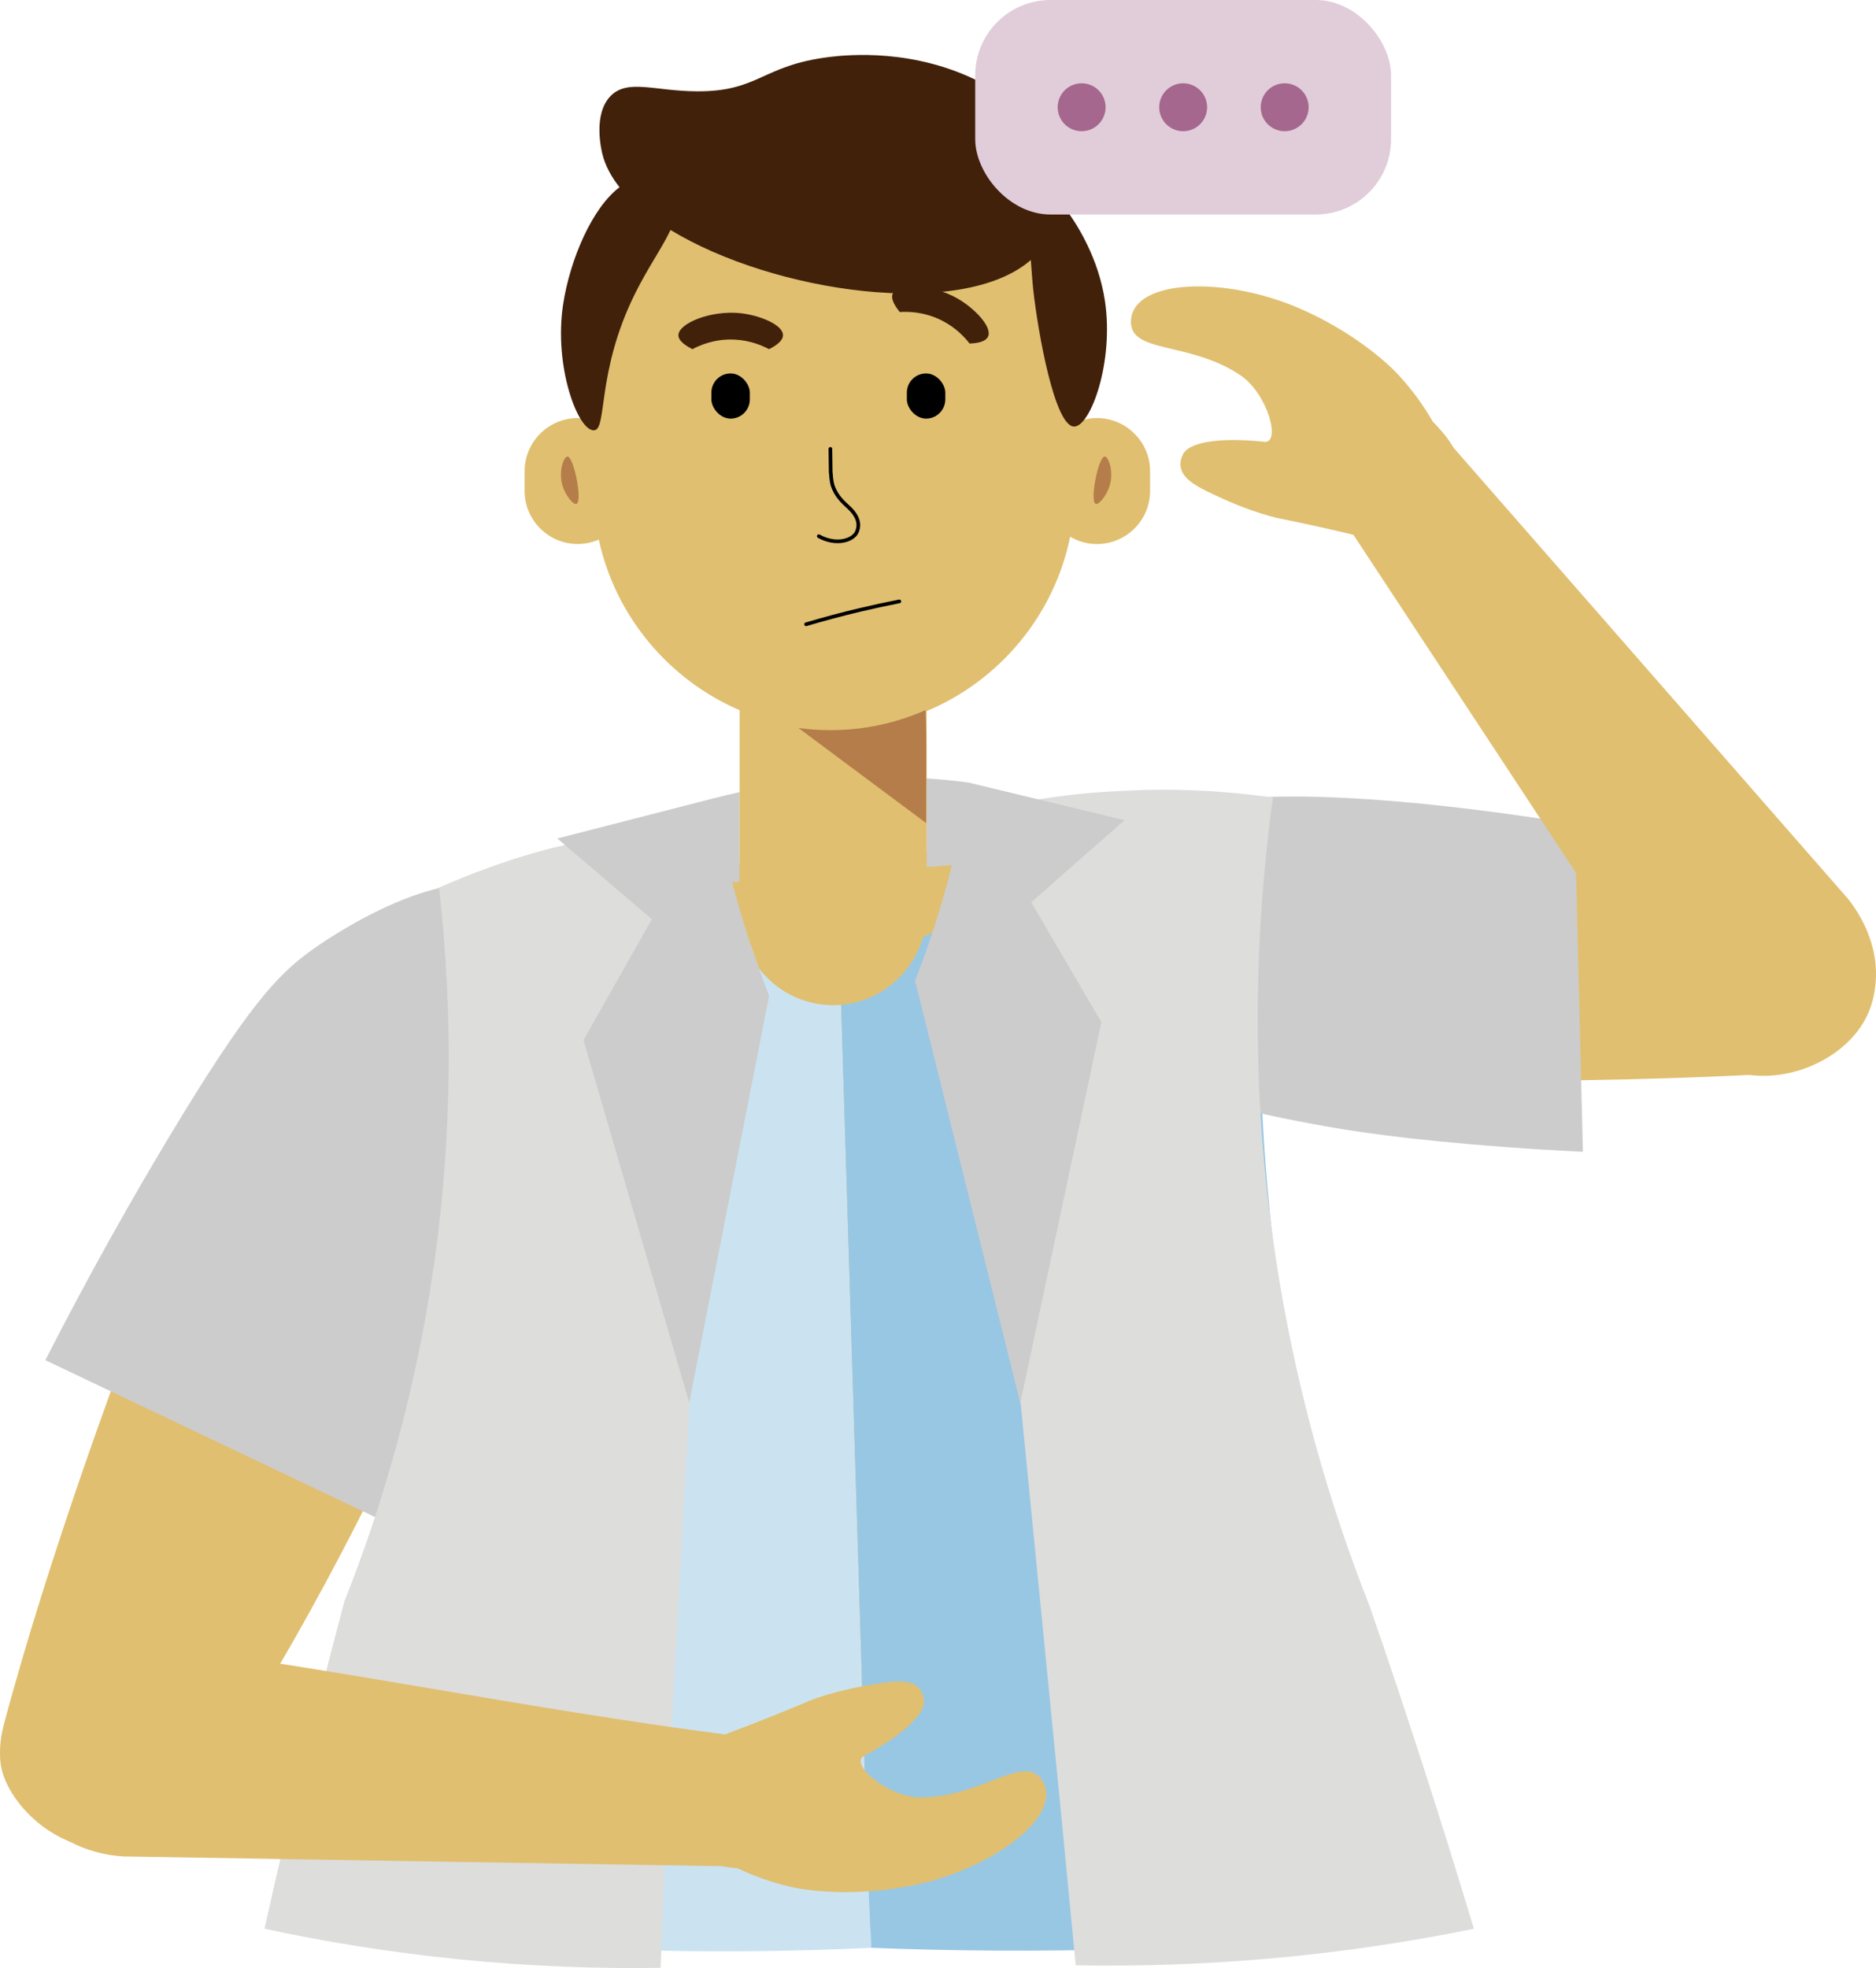 <?xml version="1.0" encoding="UTF-8"?>
<svg id="G-0156_BUW_Durchblick_nachdenklich" xmlns="http://www.w3.org/2000/svg" viewBox="0 0 509.83 534.73">
  <defs>
    <style>
      .cls-1 {
        fill: #42210b;
      }

      .cls-1, .cls-2, .cls-3, .cls-4, .cls-5, .cls-6, .cls-7, .cls-8, .cls-9, .cls-10 {
        stroke-width: 0px;
      }

      .cls-2 {
        fill: #a5678d;
      }

      .cls-3 {
        fill: #dddddc;
      }

      .cls-4 {
        fill: #e0bf70;
      }

      .cls-11 {
        fill: none;
        stroke: #000;
        stroke-linecap: round;
        stroke-miterlimit: 10;
      }

      .cls-5 {
        fill: #000;
      }

      .cls-6 {
        fill: #b47d49;
      }

      .cls-7 {
        fill: #98c7e4;
      }

      .cls-8 {
        fill: #ccc;
      }

      .cls-9 {
        fill: #cbe3f1;
      }

      .cls-10 {
        fill: #e1ccd9;
      }
    </style>
  </defs>
  <g id="Körper">
    <g id="Oberkörper">
      <path class="cls-4" d="M497.07,272.31c-2.2,10.2-10.78,18.16-21.5,19.75-29.14,1.4-60.07,1.97-92.59,1.4-15.37-.26-30.37-.79-44.98-1.51-.37,42.09,1.49,88.34,6.92,137.96,2.33,21.21,5.16,41.66,8.35,61.27,1.82,11.23,3.76,22.16,5.81,32.86H115.35c1.28-9.83,2.49-19.86,3.56-30.03,1.7-15.47,3.16-31.33,4.39-47.56,2.58-34.22,3.87-67.08,4.13-98.44-4.2,9.56-9.33,20.92-15.58,34.85-3.11,6.93-22.38,50.06-53.19,97.72-5.68,8.77-13.64,21-26.14,21.91-18.09,1.31-31.03-13.55-32.34-23.2-.57-4.23.35-8.48.35-8.48,0,0,.21-1.04.47-2.06,12.39-46.73,32.7-100.45,32.7-100.45,18.27-48.31,23.76-63.46,30.35-75.66,2.21-4.1,4.3-8.28,7.99-13.13,15.5-20.43,38.12-28.45,52.82-31.94,13.41-3.56,29.26-7.07,47.28-9.68,7.47-1.08,15.29-2,23.46-2.71,17.1-1.47,21.5-.84,35.72-1.63,14.86-.83,31.95-3.43,66.15-8.64,7.28-1.11,13.29-2.06,17.34-2.71.03-.04-.04-.12.01-.12,38.15,2.11,58.44,6.08,77.66,7.77,33.2,2.94,51.29,5.94,90.1,13.91,10.98,5.19,16.94,17.16,14.49,28.53Z"/>
    </g>
    <g id="Oberteil">
      <path class="cls-9" d="M236.78,529.22c-26.65,1.28-55.74,1.41-86.9-.34-19.03-1.07-37.16-2.74-54.3-4.83,1.01-6.53,2.67-16.93,4.8-29.82.8-4.86,1.66-9.78,2.52-14.76,9.28-53.19,14.73-72.77,18.48-108.84,4.03-38.74,4.58-81.69-.68-128.57,5.26-2.71,13.31-6.03,23.64-7.62,10.21-1.57,18.85-.83,24.66.12.52.58,1.57,1.78,3.14,3.35,4.09,4.03,11.71,10.58,22.44,15.43,8.18,3.75,18.2,6.52,29.82,6.49,1.26,0,2.52-.03,3.78-.12l7.16,232.89c.48,12.21.96,24.41,1.44,36.62Z"/>
      <path class="cls-7" d="M385.99,524.05c-24.6,2.69-51.12,4.67-79.35,5.51-24.61.73-47.95.53-69.86-.34-.3-6.38-.59-12.77-.89-19.16l-.55-17.46-.25-7.87-.49-16.39-.43-14.17-6-194.46c9.62-.55,18.05-2.98,25.18-6.21,4.03-1.81,7.66-3.9,10.85-6.03,6.09-4.03,10.67-8.27,13.65-11.37,2.06-2.18,3.35-3.81,3.87-4.46,4.3-.77,9.59-1.45,15.71-1.63,4.95-.15,10.45-.03,16.36.65,4.43.49,8.55,1.23,12.36,2.12,1.78.4,3.5.83,5.13,1.29,4.7,1.32,8.76,2.77,12.21,4.18.15.06.28.12.43.18-1.35,17.77-2.28,41.97-.49,70.68.34,5.38.77,10.88,1.32,16.57.25,2.83.52,5.72.86,8.61.61,5.5,1.35,11.16,2.18,16.91,6.92,47.07,17.06,69.85,28.19,119.54,3.29,14.7,6.83,32.56,9.99,53.31Z"/>
    </g>
    <g id="Jacke">
      <path class="cls-8" d="M427.99,223.9c.73,29.68,1.46,59.36,2.19,89.04-29.61-1.42-52.41-4.05-64.57-6.01-13.06-2.11-24.71-4.78-24.71-4.78-4.28-.98-7.83-1.88-10.3-2.53-24.03-5.02-40.94-19.91-42.49-36.54-1.91-20.57,20.36-36.42,22.89-38.17,0,0,2.68-1.84,5.6-3.31,23.5-11.89,98.05.1,111.38,2.31Z"/>
      <path class="cls-8" d="M106.91,414.56c-31.53-15-63.06-30-94.59-45,12.66-24.79,24.24-44.98,33.06-59.7,22.01-36.74,30.16-44.97,38.68-51.24,3.41-2.51,38.71-27.63,58.66-15.27,19.77,12.25,13.68,52.33,11.88,64.16-.29,1.93-.65,3.97-1.15,6.21-5.99,26.97-17.09,41.27-29.35,63.73-4.59,8.41-10.92,20.94-17.19,37.11Z"/>
      <path class="cls-3" d="M195.96,228.41l-.37,6.79-1.01,18.14-13.44,239.93c-.54,13.8-1.07,27.6-1.61,41.39-16.66.26-35.3-.33-55.55-2.39-19.12-1.94-36.57-4.89-52.11-8.23,3.34-14.91,6.88-30.05,10.63-45.41,3.62-14.82,7.32-29.32,11.07-43.47,9.75-24.5,20.26-58.02,25.33-98.78,4.67-37.63,3.26-70.22.4-95.22,37.54-16.36,61.49-16.2,76.65-12.76Z"/>
      <path class="cls-8" d="M209.02,270.59c-7.24,36.84-14.47,73.7-21.71,110.55-9.57-32.85-19.17-65.69-28.74-98.54l18.59-32.85-25.71-21.93,42.31-10.87c2.29-.59,4.71-1.17,7.25-1.73v24.37c-.68.06-1.35.11-2.03.15.33,1.22.66,2.43,1.01,3.66.33,1.19.68,2.38,1.02,3.54,1.67,5.68,3.44,11.07,5.25,16.17.91,2.57,1.84,5.05,2.76,7.47Z"/>
      <path class="cls-3" d="M400.54,524.05c-15.93,3.25-33.79,6.08-53.33,7.89-19.93,1.85-38.34,2.34-54.87,2.04-1.35-14-2.7-28-4.05-42.01l-10.95-111.11-13.13-133.4-1.26-12.73-1.29-13.07c7.47-2.06,14.42-3.5,20.66-4.49,10.76-1.72,19.28-2.15,24.35-2.37,9.9-.49,23.34-.37,39.26,1.91,0,.09-.03.21-.03.31-.37,2.55-.71,5.16-1.01,7.87-.52,4.27-.98,8.73-1.38,13.34-1.81,20.48-2.49,44.33-.52,70.84.37,4.8.8,9.68,1.35,14.67.06.65.15,1.32.22,1.97.34,2.89.71,5.75,1.08,8.58,5.63,42.03,16.51,76.68,26.59,102.13,9.68,27.95,19.15,57.16,28.32,87.62Z"/>
      <path class="cls-8" d="M280.24,245.14l19.07,32.57c-7.35,34.49-14.68,69-22.03,103.5-9.53-38.25-19.06-76.51-28.6-114.76,2.96-7.51,5.84-15.95,8.4-25.24.57-2.08,1.1-4.14,1.6-6.17-2.28.18-4.57.36-6.85.54v-24.08c4.05.26,7.83.65,11.32,1.11l42.46,10.23-25.38,22.32Z"/>
    </g>
    <g id="Arme">
      <path class="cls-4" d="M247.1,512.46c-14.97,2.84-27.22,1.31-31.82.29-5.8-1.3-10.78-3.19-14.87-5.15h-.08c-1.73-.11-3.16-.35-4.16-.55-54.2-.86-108.4-1.78-162.6-2.65-3.15-.18-14.91-1.26-22.89-10.7-1.01-1.22-3.19-3.83-4.6-7.76-4.64-12.99,2.38-31.29,16.2-37.49,6.6-2.97,12.88-2.26,15.05-1.99,53.44,6.75,106.27,17.87,159.7,24.79,9.57-3.59,17-6.63,22.36-8.89,0,0,6.96-3.18,20.64-5.14,3.51-.51,7.65-.88,9.8,1.56.64.72,1.1,1.7,1.27,3,.61,4.39-7.51,10.61-16.28,15.31-4.11,2.21,6.57,11.34,15.55,11.27,16.92-.12,28.31-12.48,33.02-4.36,5.58,9.61-14.24,24.29-36.29,28.47Z"/>
      <path class="cls-4" d="M509.58,268.34c-.21,1.56-.69,4.93-2.67,8.6-6.52,12.16-24.8,19.24-38.68,13.13-2.51-1.1-7.32-3.71-11.56-9.82-29.62-44.99-59.25-89.98-88.86-134.95-8.23-1.96-14.84-3.38-19.83-4.38,0,0-7.53-1.31-19.94-7.42-3.18-1.57-6.81-3.59-7.21-6.82-.12-.97.06-2.03.64-3.2,1.99-3.96,12.21-4.52,22.11-3.44,4.63.5.97-13.06-6.49-18.09-14.03-9.43-30.41-5.68-29.72-15.04.83-11.07,25.46-12,46.04-3.01,13.96,6.1,23.21,14.29,26.42,17.73,4.17,4.46,7.26,8.95,9.56,12.95,1.13,1.11,2.28,2.39,3.34,3.73,1.08,1.35,1.86,2.58,2.39,3.45,35.7,40.79,71.36,81.62,107.06,122.4,1.97,2.46,9.07,11.9,7.4,24.17Z"/>
    </g>
  </g>
  <g id="Gesicht">
    <g id="Kopf">
      <path class="cls-4" d="M312.55,128.02v5.4c0,7.93-6.49,14.4-14.42,14.4-2.67,0-5.16-.73-7.3-2-4.35,21.42-19.26,39.13-39.01,47.39.01.12.01.25.01.37v54.12c0,13.97-11.45,25.41-25.42,25.41-8.19,0-15.52-3.94-20.16-10-1.81-5.1-3.58-10.49-5.25-16.17v-53.36c0-.21,0-.41.01-.61-19.22-8.26-33.76-25.5-38.28-46.36-1.75.77-3.7,1.2-5.74,1.2-7.93,0-14.42-6.48-14.42-14.4v-5.4c0-7.93,6.49-14.42,14.42-14.42,1.49,0,2.93.22,4.27.65v-13.24c0-35.99,29.45-65.43,65.44-65.43,17.99,0,34.36,7.36,46.22,19.22,11.86,11.86,19.22,28.21,19.22,46.2v13.91c1.82-.84,3.85-1.31,5.99-1.31,3.96,0,7.57,1.62,10.18,4.24,2.62,2.61,4.24,6.21,4.24,10.18Z"/>
    </g>
    <g id="Schatten">
      <path class="cls-6" d="M300.24,124.05c1.02.01,2.46,4.11,1.35,7.84-.79,2.68-2.96,5.37-3.83,5.01-1.67-.68.72-12.87,2.48-12.86Z"/>
      <path class="cls-6" d="M154.2,124.05c-1.02.01-2.46,4.11-1.35,7.84.79,2.68,2.96,5.37,3.83,5.01,1.67-.68-.72-12.87-2.48-12.86Z"/>
      <path class="cls-6" d="M251.53,192.94c-3.9,1.73-9.25,3.62-15.79,4.66-7.62,1.21-14.13.83-18.75.19,11.57,8.62,23.15,17.23,34.72,25.85,0-2.85.01-5.33.01-7.34,0-1.64,0-1.78,0-9.18,0-5.16,0-5.68-.01-6.82-.04-3.13-.12-5.69-.18-7.37Z"/>
    </g>
    <g id="Augenbrauen">
      <path class="cls-1" d="M263.49,93.34c-1.21-1.58-3.61-4.27-7.5-6.24-4.89-2.48-9.41-2.46-11.47-2.32-2.19-2.72-2.3-4.19-1.9-5.03,1.4-2.94,10.77-2.56,17.61,1.36,4.61,2.65,9.48,7.71,8.29,10.33-.62,1.36-2.75,1.82-5.03,1.9Z"/>
      <path class="cls-1" d="M208.99,94.87c-1.76-.94-5.05-2.4-9.41-2.6-5.47-.25-9.59,1.63-11.41,2.6-3.11-1.58-3.82-2.87-3.8-3.8.06-3.25,8.76-6.76,16.61-6,5.29.51,11.82,3.13,11.81,6,0,1.49-1.76,2.79-3.8,3.8Z"/>
    </g>
    <g id="Nase">
      <path class="cls-11" d="M225.67,121.97c0,2.3.08,3.82.08,6.13.08.88.17,2.68.53,3.78.96,3.01,3.08,4.76,4.22,5.83,3.01,2.75,3.13,5,2.38,6.78-.99,2.35-5.62,3.83-10.36,1.2"/>
    </g>
    <g id="Augen">
      <rect class="cls-5" x="246.45" y="101.46" width="10.45" height="12.28" rx="5.23" ry="5.23"/>
      <rect class="cls-5" x="193.33" y="101.46" width="10.45" height="12.28" rx="5.23" ry="5.23"/>
    </g>
    <g id="Mund">
      <path class="cls-11" d="M244.4,163.4c-3.47.68-7.05,1.45-10.73,2.32-5.1,1.21-9.97,2.53-14.6,3.9"/>
    </g>
    <g id="Haare">
      <path class="cls-1" d="M291.9,115.9c-5.34-.07-9.87-26.1-11.07-36.92-.33-3-.41-4.9-.69-8.34-18.64,16.29-69.84,8.93-97.92-8.16-2.13,4.64-6.16,10.22-9.75,17.52-10.49,21.27-7.35,36.88-11.09,36.92-4.39.06-10.9-17.44-8.35-34.19,1.89-12.4,8.01-26.4,15.34-31.86-2.28-2.87-3.88-5.87-4.65-8.96-.23-.94-2.72-10.95,2.33-15.94,4.63-4.54,11.85-1.23,23.32-1.16,16.98.1,17.59-7.08,36.14-9.34,4.93-.59,23.05-2.4,41.21,7,6.41,3.31,16.52,8.56,20.11,19.39,1.38,4.14,1.64,8.6,1.12,12.79,5.11,6.21,10.63,15.89,12.32,27.04,2.54,16.75-3.96,34.26-8.35,34.2Z"/>
    </g>
  </g>
  <g id="Icon">
    <rect class="cls-10" x="265.03" y="0" width="113.01" height="58.28" rx="20.46" ry="20.46"/>
    <g id="Punkte">
      <circle class="cls-2" cx="349.13" cy="29.14" r="6.51"/>
      <circle class="cls-2" cx="321.54" cy="29.14" r="6.51"/>
      <circle class="cls-2" cx="293.95" cy="29.14" r="6.51"/>
    </g>
  </g>
</svg>